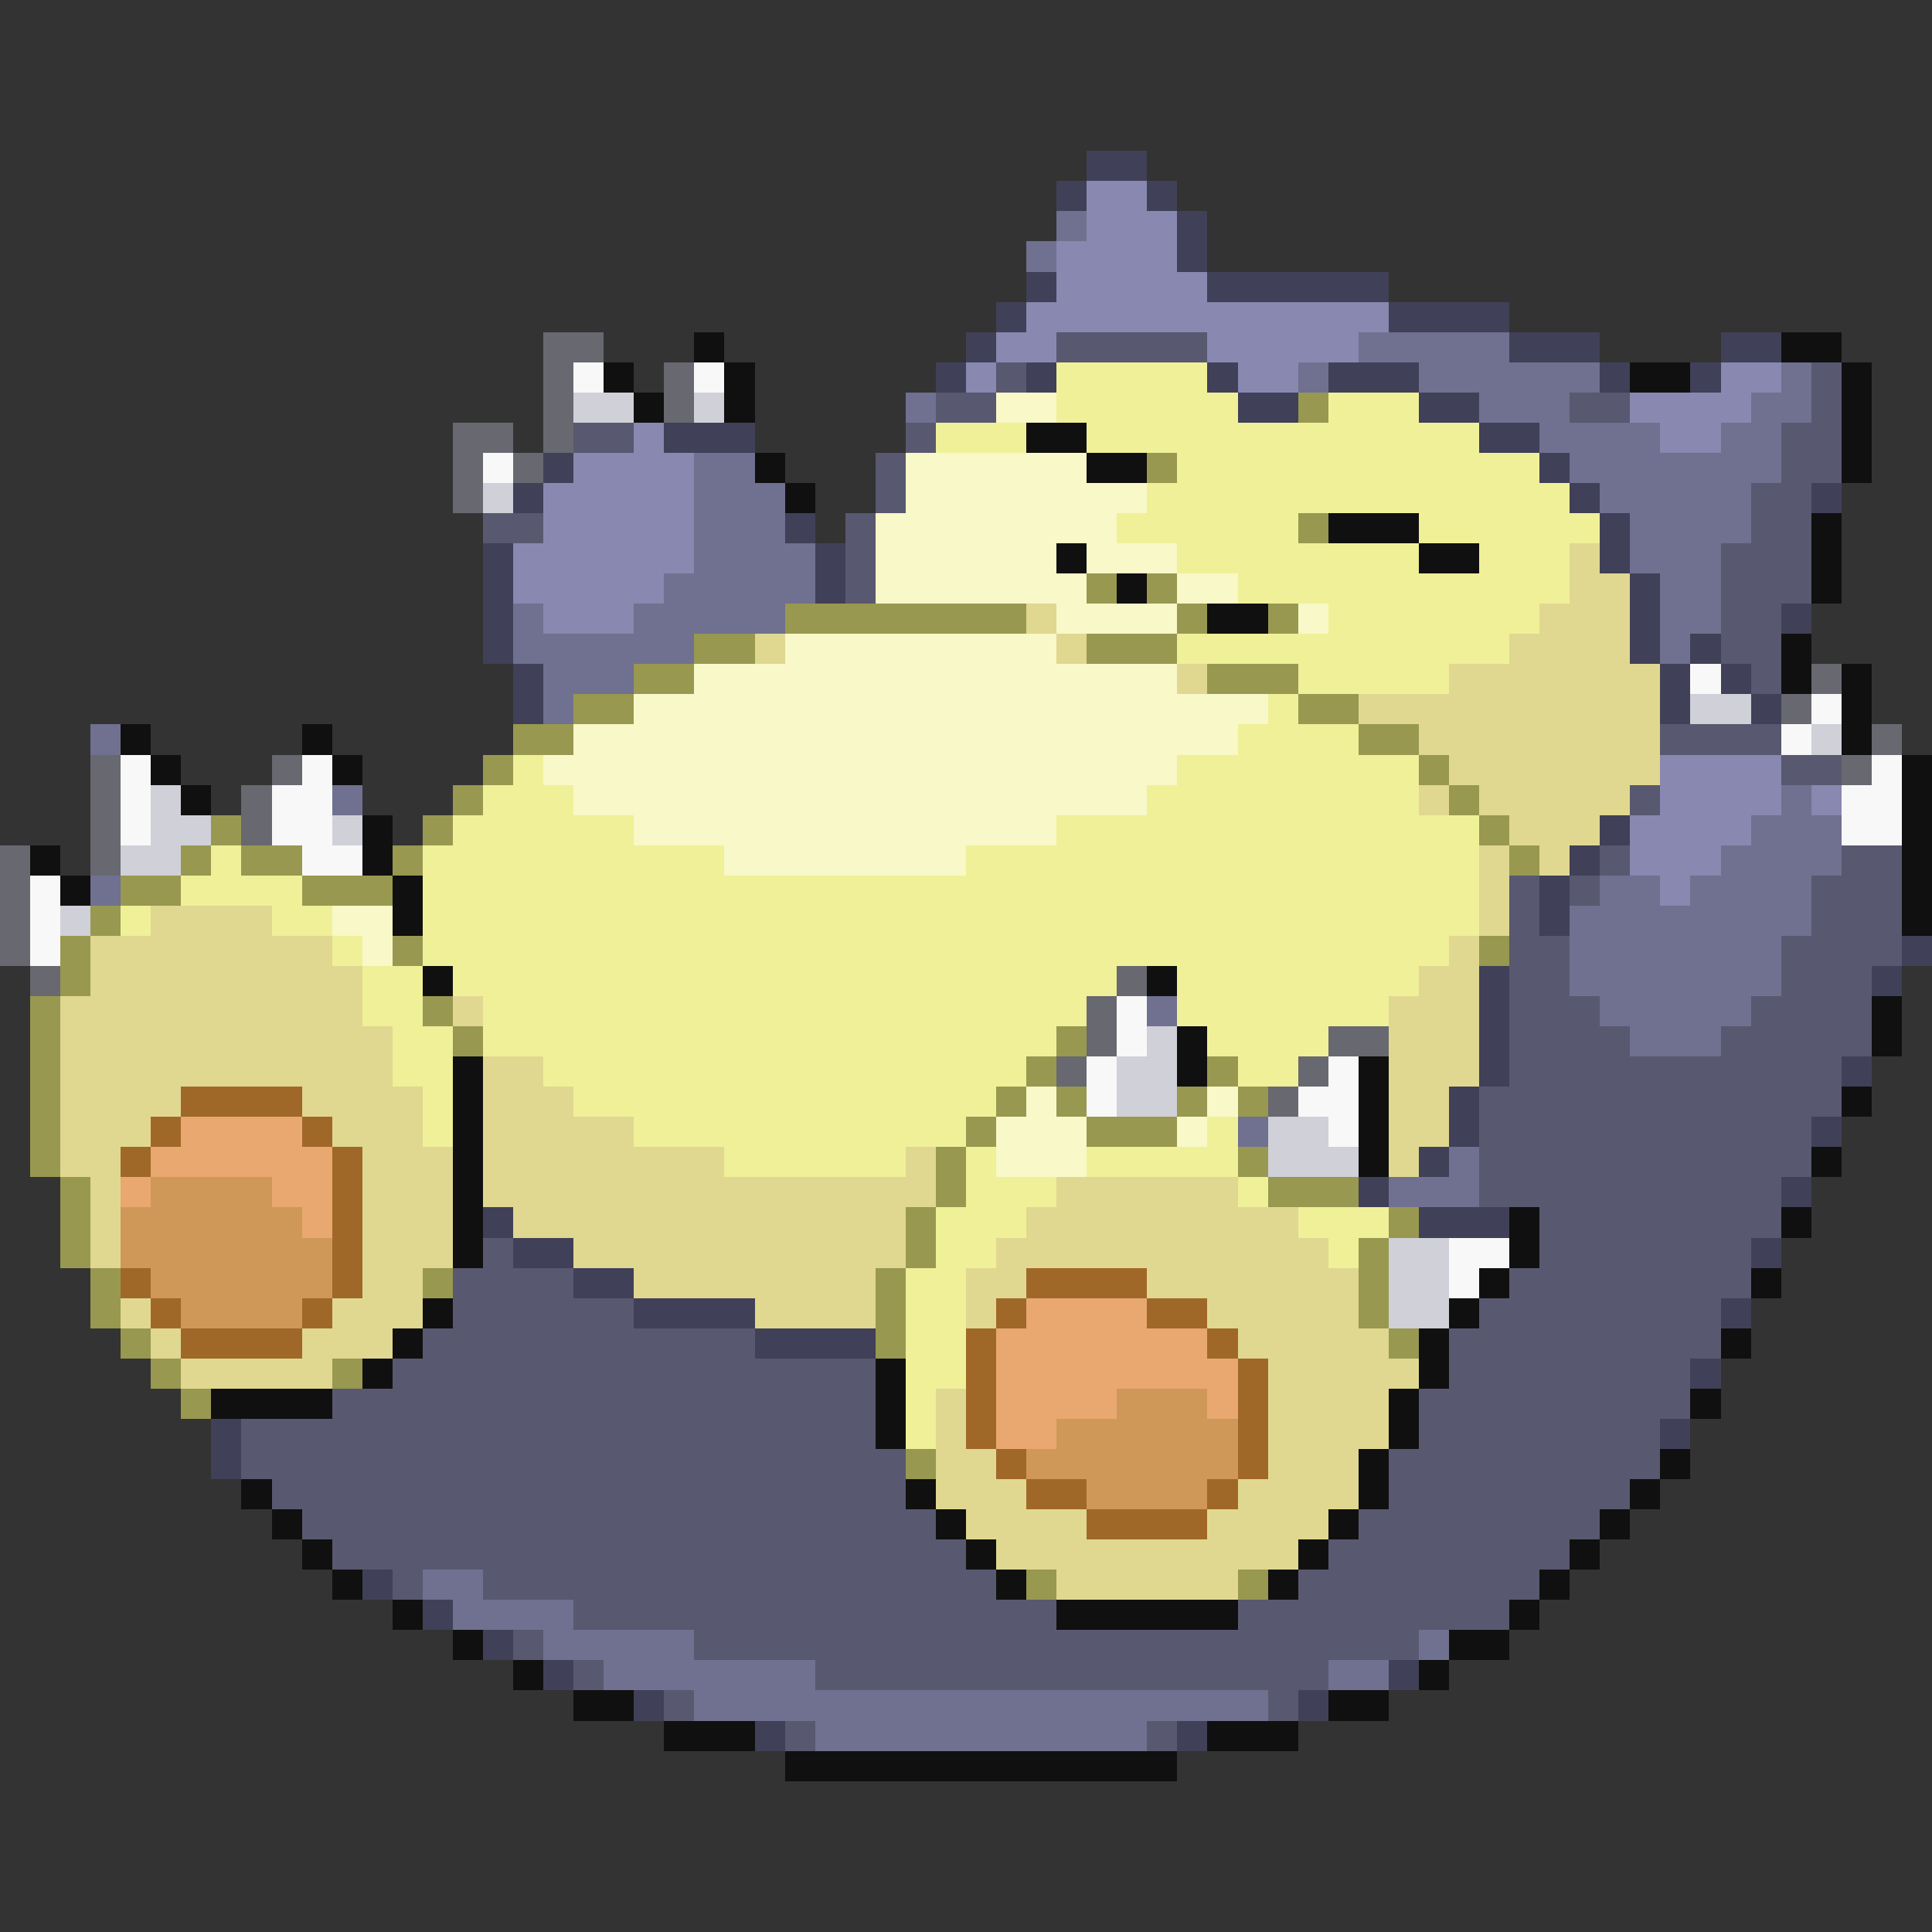 <svg xmlns="http://www.w3.org/2000/svg" viewBox="0 -0.5 64 64" shape-rendering="crispEdges">
<rect x="0" y="-0.5" width="64" height="64" fill="#333333" stroke="none"/>
<path stroke="#404058" d="M36 5h2M35 6h1M38 6h1M39 7h1M39 8h1M34 9h1M40 9h6M33 10h1M46 10h4M32 11h1M50 11h3M57 11h2M31 12h1M34 12h1M40 12h1M44 12h3M53 12h1M56 12h1M41 13h2M47 13h2M22 14h3M49 14h2M18 15h1M51 15h1M17 16h1M52 16h1M60 16h1M26 17h1M53 17h1M16 18h1M27 18h1M53 18h1M16 19h1M27 19h1M54 19h1M16 20h1M54 20h1M59 20h1M16 21h1M54 21h1M56 21h1M17 22h1M55 22h1M57 22h1M17 23h1M55 23h1M58 23h1M53 27h1M52 28h1M51 29h1M51 30h1M63 31h1M49 32h1M62 32h1M49 33h1M49 34h1M49 35h1M61 35h1M48 36h1M48 37h1M60 37h1M47 38h1M45 39h1M59 39h1M16 40h1M47 40h3M17 41h2M58 41h1M19 42h2M21 43h4M57 43h1M25 44h4M56 45h1M7 47h1M55 47h1M7 48h1M12 52h1M14 53h1M16 54h1M18 55h1M46 55h1M21 56h1M43 56h1M25 57h1M39 57h1" />
<path stroke="#8888b0" d="M36 6h2M36 7h3M35 8h4M35 9h5M34 10h12M33 11h2M40 11h5M32 12h1M41 12h2M57 12h2M54 13h4M21 14h1M55 14h2M19 15h4M18 16h5M18 17h5M17 18h6M17 19h5M18 20h3M55 25h4M55 26h4M60 26h1M54 27h4M54 28h3M55 29h1" />
<path stroke="#707090" d="M35 7h1M34 8h1M45 11h5M43 12h1M47 12h6M59 12h1M30 13h1M49 13h3M58 13h2M51 14h4M57 14h2M23 15h2M52 15h7M23 16h3M53 16h5M23 17h3M54 17h4M23 18h4M54 18h3M22 19h5M55 19h2M17 20h1M21 20h5M55 20h2M17 21h6M55 21h1M18 22h3M18 23h1M3 24h1M11 26h1M59 26h1M58 27h3M57 28h4M3 29h1M53 29h2M56 29h4M52 30h8M52 31h7M52 32h7M38 33h1M53 33h5M54 34h3M41 37h1M48 38h1M46 39h3M14 52h2M15 53h4M18 54h5M47 54h1M20 55h7M44 55h2M23 56h19M27 57h11" />
<path stroke="#686870" d="M18 11h2M18 12h1M22 12h1M18 13h1M22 13h1M15 14h2M18 14h1M15 15h1M17 15h1M15 16h1M60 22h1M59 23h1M62 24h1M3 25h1M9 25h1M61 25h1M3 26h1M8 26h1M3 27h1M8 27h1M0 28h1M3 28h1M0 29h1M0 30h1M0 31h1M1 32h1M37 32h1M36 33h1M36 34h1M44 34h2M35 35h1M43 35h1M42 36h1" />
<path stroke="#101010" d="M23 11h1M59 11h2M20 12h1M24 12h1M54 12h2M61 12h1M21 13h1M24 13h1M61 13h1M34 14h2M61 14h1M25 15h1M36 15h2M61 15h1M26 16h1M44 17h3M60 17h1M35 18h1M47 18h2M60 18h1M37 19h1M60 19h1M40 20h2M59 21h1M59 22h1M61 22h1M61 23h1M4 24h1M10 24h1M61 24h1M5 25h1M11 25h1M63 25h1M6 26h1M63 26h1M12 27h1M63 27h1M1 28h1M12 28h1M63 28h1M2 29h1M13 29h1M63 29h1M13 30h1M63 30h1M14 32h1M38 32h1M62 33h1M39 34h1M62 34h1M15 35h1M39 35h1M45 35h1M15 36h1M45 36h1M61 36h1M15 37h1M45 37h1M15 38h1M45 38h1M60 38h1M15 39h1M15 40h1M50 40h1M59 40h1M15 41h1M50 41h1M49 42h1M58 42h1M14 43h1M48 43h1M13 44h1M47 44h1M57 44h1M12 45h1M29 45h1M47 45h1M7 46h4M29 46h1M46 46h1M56 46h1M29 47h1M46 47h1M45 48h1M55 48h1M8 49h1M30 49h1M45 49h1M54 49h1M9 50h1M31 50h1M44 50h1M53 50h1M10 51h1M32 51h1M43 51h1M52 51h1M11 52h1M33 52h1M42 52h1M51 52h1M13 53h1M35 53h6M50 53h1M15 54h1M48 54h2M17 55h1M47 55h1M19 56h2M44 56h2M22 57h3M40 57h3M26 58h13" />
<path stroke="#585870" d="M35 11h5M33 12h1M60 12h1M31 13h2M52 13h2M60 13h1M19 14h2M30 14h1M59 14h2M29 15h1M59 15h2M29 16h1M58 16h2M16 17h2M28 17h1M58 17h2M28 18h1M57 18h3M28 19h1M57 19h3M57 20h2M57 21h2M58 22h1M55 24h4M59 25h2M54 26h1M53 28h1M61 28h2M50 29h1M52 29h1M60 29h3M50 30h1M60 30h3M50 31h2M59 31h4M50 32h2M59 32h3M50 33h3M58 33h4M50 34h4M57 34h5M50 35h11M49 36h12M49 37h11M49 38h11M49 39h10M51 40h8M16 41h1M51 41h7M15 42h4M50 42h8M15 43h6M49 43h8M14 44h11M48 44h9M13 45h16M48 45h8M11 46h18M47 46h9M8 47h21M47 47h8M8 48h22M46 48h9M9 49h21M46 49h8M10 50h21M45 50h8M11 51h21M44 51h8M13 52h1M16 52h17M43 52h8M19 53h16M41 53h9M17 54h1M23 54h24M19 55h1M27 55h17M22 56h1M42 56h1M26 57h1M38 57h1" />
<path stroke="#f8f8f8" d="M19 12h1M23 12h1M16 15h1M56 22h1M60 23h1M59 24h1M4 25h1M10 25h1M62 25h1M4 26h1M9 26h2M61 26h2M4 27h1M9 27h2M61 27h2M10 28h2M1 29h1M1 30h1M1 31h1M37 33h1M37 34h1M36 35h1M44 35h1M36 36h1M43 36h2M44 37h1M48 41h2M48 42h1" />
<path stroke="#f0f098" d="M35 12h5M35 13h6M44 13h3M31 14h3M36 14h13M39 15h12M38 16h14M37 17h6M47 17h6M39 18h8M49 18h3M41 19h11M44 20h7M39 21h11M43 22h5M42 23h1M41 24h4M17 25h1M39 25h8M16 26h3M38 26h9M15 27h6M35 27h14M7 28h1M14 28h10M32 28h17M6 29h4M14 29h35M4 30h1M9 30h2M14 30h35M11 31h1M14 31h34M12 32h2M15 32h22M39 32h8M12 33h2M16 33h20M39 33h7M13 34h2M16 34h19M40 34h4M13 35h2M18 35h16M41 35h2M14 36h1M19 36h14M14 37h1M21 37h11M40 37h1M24 38h6M32 38h1M36 38h5M32 39h3M41 39h1M31 40h3M43 40h3M31 41h2M44 41h1M30 42h2M30 43h2M30 44h2M30 45h2M30 46h1M30 47h1" />
<path stroke="#d0d0d8" d="M19 13h2M23 13h1M16 16h1M56 23h2M60 24h1M5 26h1M5 27h2M11 27h1M4 28h2M2 30h1M38 34h1M37 35h2M37 36h2M42 37h2M42 38h3M46 41h2M46 42h2M46 43h2" />
<path stroke="#f8f8c8" d="M33 13h2M30 15h6M30 16h8M29 17h8M29 18h6M36 18h3M29 19h7M39 19h2M35 20h4M43 20h1M26 21h9M23 22h16M21 23h21M19 24h22M18 25h21M19 26h19M21 27h14M24 28h8M11 30h2M12 31h1M34 36h1M40 36h1M33 37h3M39 37h1M33 38h3" />
<path stroke="#989850" d="M43 13h1M38 15h1M43 17h1M36 19h1M38 19h1M26 20h8M39 20h1M42 20h1M23 21h2M36 21h3M21 22h2M40 22h3M19 23h2M43 23h2M17 24h2M45 24h2M16 25h1M47 25h1M15 26h1M48 26h1M7 27h1M14 27h1M49 27h1M6 28h1M8 28h2M13 28h1M50 28h1M4 29h2M10 29h3M3 30h1M2 31h1M13 31h1M49 31h1M2 32h1M1 33h1M14 33h1M1 34h1M15 34h1M35 34h1M1 35h1M34 35h1M40 35h1M1 36h1M33 36h1M35 36h1M39 36h1M41 36h1M1 37h1M32 37h1M36 37h3M1 38h1M31 38h1M41 38h1M2 39h1M31 39h1M42 39h3M2 40h1M30 40h1M46 40h1M2 41h1M30 41h1M45 41h1M3 42h1M14 42h1M29 42h1M45 42h1M3 43h1M29 43h1M45 43h1M4 44h1M29 44h1M46 44h1M5 45h1M11 45h1M6 46h1M30 48h1M34 52h1M41 52h1" />
<path stroke="#e0d890" d="M52 18h1M52 19h2M34 20h1M51 20h3M25 21h1M35 21h1M50 21h4M39 22h1M48 22h7M45 23h10M47 24h8M48 25h7M47 26h1M49 26h5M50 27h3M49 28h1M51 28h1M49 29h1M5 30h4M49 30h1M3 31h8M48 31h1M3 32h9M47 32h2M2 33h10M15 33h1M46 33h3M2 34h11M46 34h3M2 35h11M16 35h2M46 35h3M2 36h4M10 36h4M16 36h3M46 36h2M2 37h3M11 37h3M16 37h5M46 37h2M2 38h2M12 38h3M16 38h8M30 38h1M46 38h1M3 39h1M12 39h3M16 39h15M35 39h6M3 40h1M12 40h3M17 40h13M34 40h9M3 41h1M12 41h3M19 41h11M33 41h11M12 42h2M21 42h8M32 42h2M38 42h7M4 43h1M11 43h3M25 43h4M32 43h1M40 43h5M5 44h1M10 44h3M41 44h5M6 45h5M42 45h5M31 46h1M42 46h4M31 47h1M42 47h4M31 48h2M42 48h3M31 49h3M41 49h4M32 50h4M40 50h4M33 51h10M35 52h6" />
<path stroke="#a06828" d="M6 36h4M5 37h1M10 37h1M4 38h1M11 38h1M11 39h1M11 40h1M11 41h1M4 42h1M11 42h1M34 42h4M5 43h1M10 43h1M33 43h1M38 43h2M6 44h4M32 44h1M40 44h1M32 45h1M41 45h1M32 46h1M41 46h1M32 47h1M41 47h1M33 48h1M41 48h1M34 49h2M40 49h1M36 50h4" />
<path stroke="#e8a870" d="M6 37h4M5 38h6M4 39h1M9 39h2M10 40h1M34 43h4M33 44h7M33 45h8M33 46h4M40 46h1M33 47h2" />
<path stroke="#d09858" d="M5 39h4M4 40h6M4 41h7M5 42h6M6 43h4M37 46h3M35 47h6M34 48h7M36 49h4" />
</svg>